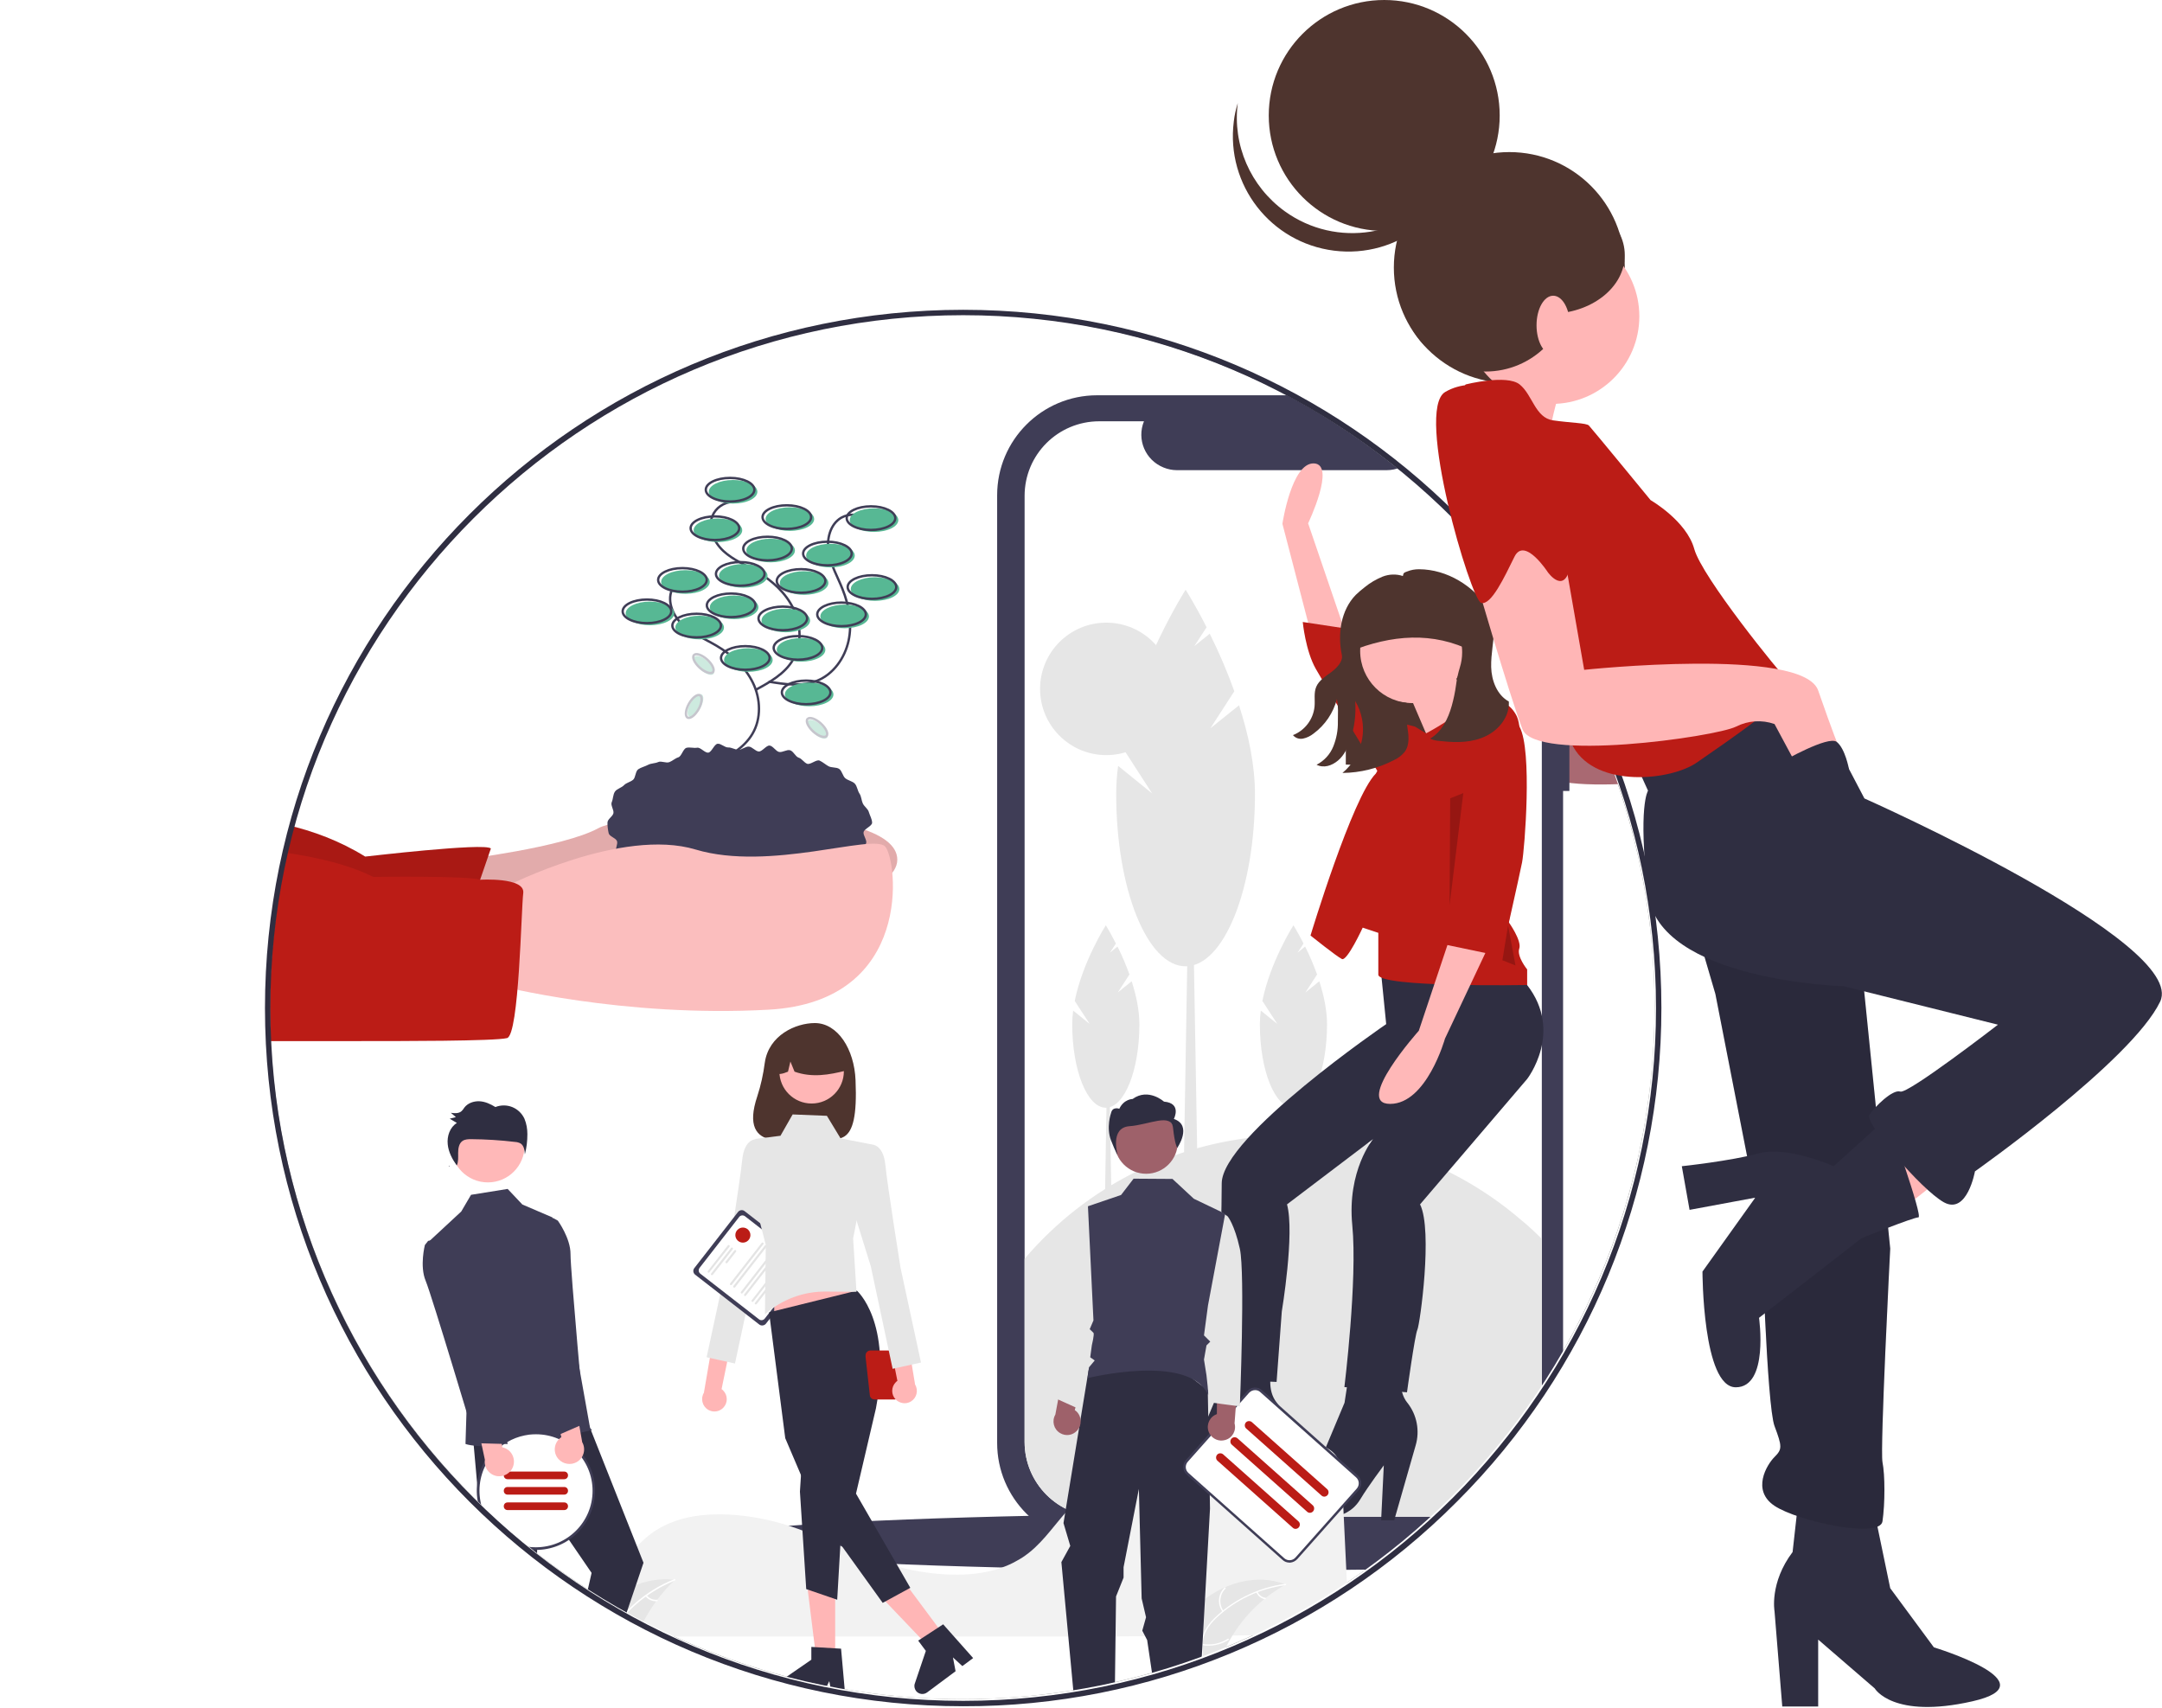 <?xml version="1.0" encoding="UTF-8"?><svg xmlns="http://www.w3.org/2000/svg" viewBox="0 0 921.2 727.9"><rect x="0" y="0" width="921.2" height="727.9" fill="#808080" stroke="none"/><defs><style>.cls-1,.cls-2{fill:#ffb6b6;}.cls-2,.cls-3,.cls-4{isolation:isolate;}.cls-2,.cls-4{opacity:.1;}.cls-5{fill:#2f2e41;}.cls-6{fill:#fff;}.cls-7,.cls-8{fill:#4e342e;}.cls-9{fill:#3f3d56;}.cls-10{fill:#fbbebe;}.cls-11{fill:#bb1c16;}.cls-12{fill:#57b894;}.cls-13{fill:#e6e6e6;}.cls-8{stroke:#4e342e;}.cls-8,.cls-14{stroke-miterlimit:10;}.cls-3{opacity:.2;}.cls-15{fill:#e4e4e4;}.cls-16{fill:#ffb8b8;}.cls-17{opacity:.3;}.cls-17,.cls-18,.cls-14,.cls-19{fill:none;}.cls-20{fill:#a0616a;}.cls-21{fill:#9e616a;}.cls-18{stroke-miterlimit:10;stroke-width:1px;}.cls-18,.cls-14,.cls-19{stroke:#3f3d56;}.cls-19{stroke-miterlimit:10;stroke-width:1px;}.cls-22{fill:#f2f2f2;}</style></defs><g id="Ebene_4"><circle class="cls-6" cx="410" cy="429" r="295"/><path class="cls-20" d="m671.6,251.5l8.8,50.4s93.2-9.9,99.7,8.8,8.8,24.1,8.8,24.1l-18.6,6.6-8.8-16.4c-5.4-1.9-11.3-1.5-16.4,1.1-8.8,4.4-85.5,15.3-91,1.1s-20.8-66.9-20.8-66.9l23-18.6,15.3,9.8Z"/><path class="cls-2" d="m671.6,251.5l8.8,50.4s93.2-9.9,99.7,8.8,8.8,24.1,8.8,24.1l-18.6,6.6-8.8-16.4c-5.4-1.9-11.3-1.5-16.4,1.1-8.8,4.4-85.5,15.3-91,1.1s-20.8-66.9-20.8-66.9l23-18.6,15.3,9.8Z"/></g><g id="Ebene_3"><ellipse class="cls-9" cx="530.5" cy="657.01" rx="236.5" ry="12.09"/><path class="cls-9" d="m668.7,284.59h-2.69v-73.57c0-23.52-19.08-42.6-42.6-42.6h-155.94c-23.52,0-42.6,19.08-42.6,42.6h0v403.8c0,23.52,19.08,42.6,42.6,42.6h155.94c23.52,0,42.6-19.08,42.6-42.6h0v-277.82h2.69v-52.41Z"/><path class="cls-6" d="m656.95,211.28v403.19c0,17.6-14.24,31.78-31.78,31.78h-156.75c-17.6,0-31.78-14.24-31.85-31.78V211.28c0-17.6,14.24-31.78,31.85-31.78h19.01c-3.16,7.73.54,16.53,8.33,19.69,1.81.74,3.76,1.14,5.71,1.14h89.36c8.33,0,15.12-6.79,15.12-15.12,0-1.95-.4-3.9-1.14-5.71h20.36c17.54,0,31.78,14.24,31.78,31.78Z"/><path class="cls-13" d="m656.95,527.87v86.6c0,17.6-14.24,31.78-31.78,31.78h-156.75c-17.6,0-31.78-14.24-31.85-31.78v-78.14c53.68-62.95,148.22-70.55,211.17-16.86,3.22,2.62,6.25,5.44,9.2,8.4Z"/><polygon class="cls-13" points="510.48 511.88 504.16 511.88 506.25 388.19 508.33 388.19 510.48 511.88"/><path class="cls-13" d="m515.72,310.32l10.21-15.79c-3.02-8.4-6.52-16.6-10.48-24.52l-6.58,5.31,5.24-8.06c-4.97-9.81-8.94-15.99-8.94-15.99,0,0-20.49,32.32-27.35,66.52l13.1,20.29-14.51-11.76c-.54,3.96-.81,8-.81,12.03,0,40.51,13.24,73.37,29.56,73.37s29.56-32.85,29.56-73.37c0-12.56-2.82-25.67-6.79-37.83l-12.23,9.81Z"/><polygon class="cls-13" points="473.73 520.62 470.64 520.62 471.64 460.62 472.72 460.62 473.73 520.62"/><path class="cls-13" d="m476.28,422.86l4.97-7.66c-1.48-4.03-3.16-8.06-5.11-11.89l-3.22,2.62,2.55-3.9c-2.42-4.77-4.3-7.79-4.3-7.79,0,0-9.94,15.65-13.24,32.25l6.38,9.81-7.05-5.71c-.27,1.95-.4,3.9-.4,5.85,0,19.62,6.38,35.54,14.31,35.54s14.31-15.92,14.31-35.54c0-6.11-1.41-12.43-3.29-18.34l-5.91,4.77Z"/><polygon class="cls-13" points="553.68 520.62 550.59 520.62 551.6 460.62 552.67 460.62 553.68 520.62"/><path class="cls-13" d="m556.23,422.86l4.97-7.66c-1.48-4.03-3.16-8.06-5.11-11.89l-3.22,2.62,2.55-3.9c-2.42-4.77-4.3-7.79-4.3-7.79,0,0-9.94,15.65-13.24,32.25l6.38,9.81-7.05-5.71c-.27,1.95-.4,3.9-.4,5.85,0,19.62,6.38,35.54,14.31,35.54s14.31-15.92,14.31-35.54c0-6.11-1.41-12.43-3.29-18.34l-5.91,4.77Z"/><circle class="cls-13" cx="471.38" cy="293.52" r="28.22"/><polygon class="cls-7" points="573.43 325.77 624.9 327.05 631.89 265.64 573.43 265.64 573.43 325.77"/><path class="cls-16" d="m560.6,277.67l-14.18-54.49s3.9-26.14,13.44-25.73-2.49,25.53-2.49,25.53l16.06,47.03-12.83,7.66Z"/><path class="cls-5" d="m588.42,414.12l2.22,22.24s-70.08,47.84-70.08,67.86-2.22,83.45-2.22,83.45l25.6,1.14,2.22-30.03s5.58-33.39,2.22-45.62l36.68-27.82s-11.15,13.37-8.87,36.68-3.36,69-3.36,69l26.67,2.22s3.36-24.46,4.43-26.67,6.65-42.26,1.14-53.41l45.62-53.41s15.59-20.02,0-40.04l-8.87-4.43-53.41-1.14Z"/><path class="cls-5" d="m519.48,583.23l-2.22,14.45-14.45,34.47s-24.46,12.23-6.65,14.45,24.46-2.22,27.82-7.79,10.01-14.45,10.01-14.45l-1.14,23.38h5.58l9.14-31.91c1.81-6.18.54-12.9-3.43-18.01-.07-.07-.07-.13-.13-.13-4.43-5.58-2.22-13.37-2.22-13.37l-22.31-1.07Z"/><path class="cls-5" d="m575.11,583.23l-2.22,14.45-14.45,34.47s-24.46,12.23-6.65,14.45,24.46-2.22,27.82-7.79,10.01-14.45,10.01-14.45l-1.14,23.38h5.58l9.14-31.91c1.81-6.18.54-12.9-3.43-18.01-.07-.07-.07-.13-.13-.13-4.43-5.58-2.22-13.37-2.22-13.37l-22.31-1.07Z"/><circle class="cls-16" cx="601.79" cy="277.33" r="22.24"/><path class="cls-16" d="m600.64,296.21l10.01,23.38,20.02-15.59s-12.23-16.66-12.23-18.88l-17.8,11.09Z"/><path class="cls-11" d="m602.86,309.58l4.77,2.89s15.32-8.13,19.22-13.84c0,0,13.91-4.64,19.42,6.52s-3.36,87.88-3.36,87.88c0,0,5.58,7.79,4.43,11.15s3.36,8.87,3.36,8.87v6.65s-63.42,1.14-63.42-4.43v-17.8l-6.65-2.22s-6.65,14.45-8.87,13.37-13.37-10.01-13.37-10.01c0,0,17.8-58.99,27.82-69l12.23-21.16,4.43,1.14Z"/><path class="cls-11" d="m600.64,310.65s-2.22-4.43-5.58-5.58-19.95-24.46-19.95-24.46l2.22-12.23-22.24-3.36s1.14,12.23,5.58,20.02,28.89,47.84,28.89,47.84l12.23-22.24h-1.14Z"/><path class="cls-16" d="m617.91,399.14l-13.37,40.04s-27.82,31.17-12.23,31.17,23.38-27.82,23.38-27.82l18.88-40.04-16.66-3.36Z"/><path class="cls-7" d="m575.11,277.6c17.8-7.12,35.41-8.67,52.47,0v-14.38c0-5.17-4.17-9.41-9.41-9.41h-35.74c-4.1,0-7.39,3.29-7.39,7.39h0v16.39h.07Z"/><path class="cls-11" d="m631.82,308.44s10.15-8.6,15.65,1.28,2.15,52.14,1.07,57.71-8.87,40.04-8.87,40.04l-26.67-5.58s-2.22-15.59,4.43-14.45l14.38-79.01Z"/><path class="cls-7" d="m642.9,298.9c-5.04-2.75-7.39-8.94-7.53-14.65s1.21-11.42,1.34-17.13c.07-1.14-.07-2.35-.27-3.49-.4-1.41-1.08-2.75-1.95-3.96-6.52-10.01-17.87-17.07-29.83-17.13-1.75,0-3.43.27-5.04.94-1.21.47-1.61.4-1.88,1.95-2.82-.94-5.91-.81-8.67.27-2.75,1.14-5.31,2.62-7.59,4.5-1.34,1.01-2.62,2.15-3.83,3.29-6.32,6.52-7.79,16.66-5.91,25.53.6,2.89-2.28,5.71-4.64,7.46s-5.11,3.43-6.25,6.11c-1.14,2.62-.47,5.64-.74,8.47-.54,5.44-4.1,10.15-9.2,12.16,1.08,1.28,2.69,1.81,4.3,1.48s3.16-1.08,4.5-2.15c4.9-3.63,8.4-8.8,9.94-14.71.67,3.16.4,6.38.4,9.67.07,3.63-.6,7.19-1.95,10.55s-3.9,6.11-7.12,7.79c3.09,1.55,6.52.4,9.14-1.81s4.17-5.51,5.24-8.73c1.75-5.31,2.49-10.95,2.08-16.6,2.89,4.84,3.96,10.55,2.96,16.12-1.01,5.64-3.96,10.82-8.4,14.51,7.66-.07,15.18-1.95,22.04-5.51,1.75-.81,3.29-2.02,4.5-3.49,2.22-3.02,1.68-7.19,1.08-10.82-.47-2.89,3.16-7.12,1.08-9.2-.6-.6-1.48-.94-2.28-1.01-6.38-.6-12.23-3.83-15.65-9.2-2.35-3.76-3.96-8.13-3.96-12.16,0-12.23,9.94-22.1,22.1-22.1s22.1,9.94,22.1,22.1c0,2.22-.34,4.43-1.01,6.52-.74,2.42-1.28,4.97-1.61,7.52-.4,2.96-1.01,5.85-1.81,8.73-1.55,5.51-4.23,11.09-9.2,13.98,1.68.94,3.56.94,5.44,1.14,6.18.67,12.7.54,18.34-2.22,5.64-2.69,10.15-8.47,9.74-14.71Z"/><polygon class="cls-3" points="623.49 337.93 617.64 385.7 617.91 340.15 623.49 337.93"/><polygon class="cls-3" points="642.57 394.37 640.15 409.15 645.73 411.37 642.57 394.37"/></g><g id="Ebene_2"><path class="cls-22" d="m144.96,674.08c-2.19,0-4.44.11-6.63.27h-.32c-14.32,1.34-24.85,8.71-24.43,17.21l.11,1.55c.05.96.11,2.03.16,3.15,0,.59.8,1.02,1.76,1.02h353.6c24.91-.16,49.76-.32,73.81-.59,4.49,0,9.03-.21,13.52-.69,6.68-.8,11.33-2.35,14.16-4.81h0c3.58-3.05,3.69-6.84,3.47-11.12-.43-8.66-.86-17.8-1.28-26.88-.37-8.02-.75-15.98-1.12-23.62-.21-4.54-.75-8.55-4.81-11.6-4.38-3.31-12.35-4.97-23.73-4.97h-.43c-35.65.11-70.98,12.4-87.87,30.52-1.92,2.08-3.74,4.33-5.51,6.47-2.62,3.21-5.29,6.47-8.5,9.46-1.71,1.6-3.63,3.1-5.61,4.38-.16.11-.32.21-.48.27-.37.27-.8.48-1.18.69-2.24,1.34-4.65,2.41-7.16,3.26l-.27.11c-.21.05-.37.16-.59.21-1.44.48-2.94.86-4.44,1.18-6.47,1.44-13.79,1.76-21.81,1.02-7.38-.69-14.64-2.19-21.7-4.44-7.43-2.35-14.38-5.29-21.11-8.12-2.94-1.23-5.99-2.51-9.03-3.74-.59-.21-1.12-.43-1.71-.69-3.74-1.44-7.11-2.67-10.32-3.69-7.96-2.51-16.25-4.06-24.59-4.54-8.87-.48-16.68.43-23.2,2.73-1.82.64-3.58,1.39-5.24,2.24-7.75,4.01-12.51,9.94-17.16,15.71-5.72,7.16-11.7,14.54-23.41,18.33-13.52,4.44-33.3,2.57-47.25-.59-4.38-1.02-8.77-2.14-13.04-3.26-1.71-.43-3.42-.91-5.13-1.34-3.37-.86-6.15-1.55-8.71-2.08l-.8-.16c-.43-.11-.91-.21-1.34-.27-3.05-.64-5.88-1.12-8.66-1.55l-.64-.11c-1.34-.16-2.57-.32-3.74-.43l-.48-.05c-2.3-.32-4.76-.43-7.22-.43Z"/><path class="cls-13" d="m510.65,683.6c9.94-8.98,24.75-13.47,37.15-8.44-12.72,7.05-22.55,18.44-27.74,32.01-1.98,5.24-3.63,11.33-8.5,14.11-3.05,1.76-6.79,1.82-10.15,1.02-3.37-.86-6.52-2.57-9.57-4.22h-.86c3.9-12.83,9.73-25.49,19.67-34.47Z"/><path class="cls-6" d="m547.74,675.42c-11.01,1.44-21.27,6.25-29.34,13.84-1.76,1.6-3.26,3.47-4.44,5.56-1.07,2.03-1.6,4.38-1.5,6.68.05,2.19.37,4.38-.11,6.52-.53,2.19-1.98,4.12-3.96,5.18-2.41,1.39-5.24,1.82-7.96,2.19-3.05.37-6.2.69-8.82,2.41-.32.21-.64-.32-.32-.48,4.6-2.99,10.37-1.87,15.29-3.85,2.3-.91,4.33-2.57,5.08-5.02.64-2.14.32-4.44.27-6.63-.16-2.24.27-4.54,1.23-6.57,1.07-2.14,2.51-4.06,4.22-5.72,3.79-3.74,8.23-6.89,12.99-9.3,5.45-2.78,11.33-4.6,17.42-5.4.32-.05.32.53-.05.59h0Z"/><path class="cls-6" d="m520.85,686.7c-2.24-3.15-1.87-7.48.86-10.21.27-.27.69.16.43.43-2.57,2.51-2.89,6.57-.8,9.51.27.27-.27.53-.48.27h0Z"/><path class="cls-6" d="m512.25,700.43c3.79.69,7.7-.11,10.9-2.19.32-.21.64.32.32.48-3.37,2.14-7.43,2.94-11.33,2.24-.43-.05-.27-.64.11-.53Z"/><path class="cls-6" d="m535.82,678.2c.59,1.39,1.87,2.35,3.37,2.62.37.05.21.64-.16.59-1.66-.27-3.05-1.39-3.69-2.89-.05-.16-.05-.32.11-.43.11-.05.27,0,.37.11h0Z"/><path class="cls-13" d="m561.47,718.39c-.21-.05-.48-.05-.69-.11-3.15-.43-6.36-.59-9.57-.48h-.75c-7.7.32-15.23,2.08-22.34,5.13-2.83,1.23-5.51,2.67-8.12,4.33-3.58,2.24-7.27,5.02-11.28,5.93-.43.11-.86.16-1.28.21l-16.41-14.27c0-.05-.05-.11-.05-.16l-.69-.53c.11-.11.27-.21.37-.27.05-.05.16-.11.21-.16.05-.05.11-.05.16-.11,0,0,.05,0,.05-.05.05-.05.11-.05.11-.11.75-.53,1.5-1.07,2.24-1.6h0c5.77-4.01,11.97-7.38,18.49-9.94.21-.05.37-.16.59-.21,2.94-1.07,5.99-1.92,9.03-2.57,1.71-.32,3.37-.59,5.13-.69,4.44-.37,8.87-.05,13.2.96,8.6,1.98,16.52,6.73,21.22,14.11.16.21.27.37.37.59Z"/><path class="cls-6" d="m561.26,718.55c-9.62-5.51-20.74-7.8-31.8-6.63-2.35.21-4.7.8-6.89,1.76-2.08.96-3.9,2.51-5.24,4.44-1.28,1.76-2.35,3.74-4.01,5.13-1.76,1.44-4.06,2.08-6.31,1.76-2.78-.37-5.29-1.66-7.64-3.05-2.67-1.55-5.4-3.15-8.5-3.37-.37-.05-.32-.59.05-.59,5.45.37,9.41,4.76,14.54,6.15,2.41.64,4.97.59,7.05-.96,1.82-1.34,2.94-3.37,4.17-5.13,1.28-1.87,2.94-3.42,4.97-4.54,2.14-1.07,4.44-1.71,6.79-1.98,5.29-.69,10.69-.59,15.98.37,6.04,1.07,11.81,3.15,17.16,6.2.37.16,0,.64-.32.43h0Z"/><path class="cls-6" d="m533.04,711.39c.11-3.9,2.99-7.11,6.84-7.64.37-.05.48.53.11.59-3.58.48-6.25,3.47-6.36,7.11-.05.37-.64.32-.59-.05h0Z"/><path class="cls-6" d="m517.86,717.16c2.62,2.83,6.2,4.54,9.99,4.81.37.05.32.64-.05.59-3.96-.32-7.7-2.08-10.42-5.02-.21-.27.27-.64.48-.37Z"/><path class="cls-6" d="m550.09,713.64c-.32,1.44.05,2.99,1.12,4.12.27.27-.21.64-.48.37-1.12-1.23-1.6-2.94-1.23-4.54,0-.16.16-.27.32-.27.16,0,.27.16.27.32h0Z"/><path class="cls-13" d="m250.15,692.52c8.12-12.35,22.71-21.27,37.41-19.35-11.65,11.12-19.03,25.98-20.74,41.96-.64,6.2-.75,13.09-5.13,17.48-2.73,2.73-6.73,3.85-10.64,3.9-3.85.05-7.64-.91-11.38-1.87l-.96.21c.64-14.8,3.31-29.98,11.44-42.33Z"/><path class="cls-6" d="m287.56,673.44c-11.38,4.6-21,12.61-27.53,22.98-1.44,2.19-2.51,4.65-3.21,7.16-.59,2.51-.53,5.13.27,7.59.64,2.3,1.6,4.6,1.71,7,.05,2.51-.96,4.92-2.78,6.63-2.19,2.19-5.08,3.42-7.91,4.54-3.15,1.23-6.47,2.51-8.77,5.02-.27.32-.75-.16-.48-.48,4.06-4.44,10.58-4.92,15.29-8.39,2.19-1.6,3.9-3.96,4.01-6.73.05-2.46-.91-4.81-1.6-7.16-.75-2.41-.96-4.92-.53-7.38.53-2.57,1.55-5.02,2.94-7.27,3.05-5.08,6.84-9.67,11.33-13.58,5.08-4.49,10.85-8.07,17.16-10.58.32-.16.48.48.11.64h0Z"/><path class="cls-6" d="m261.96,692.95c-3.26-2.73-4.12-7.48-1.92-11.17.21-.37.8-.05.59.32-2.03,3.42-1.28,7.86,1.82,10.37.27.32-.16.75-.48.48h0Z"/><path class="cls-6" d="m256.56,710.05c4.22-.32,8.18-2.24,11.06-5.34.27-.32.75.16.48.48-2.99,3.26-7.11,5.24-11.49,5.56-.48,0-.48-.64-.05-.69h0Z"/><path class="cls-6" d="m275.59,679.75c1.02,1.28,2.67,2.03,4.33,1.87.43-.05.43.64,0,.64-1.82.16-3.63-.64-4.76-2.03-.11-.11-.11-.32,0-.48.11-.11.32-.11.43,0h0Z"/><path class="cls-13" d="m314.23,715.56c-.27.05-.53.05-.8.11-3.53.43-6.95,1.12-10.37,2.14-.27.05-.53.16-.8.21-8.12,2.46-15.77,6.47-22.45,11.7-2.67,2.08-5.13,4.38-7.48,6.84-3.21,3.42-6.36,7.38-10.42,9.46-.43.21-.86.43-1.28.59l-21.65-10.69c-.05-.05-.05-.11-.11-.16l-.91-.37c.11-.16.21-.27.32-.43.05-.05.11-.16.21-.21.05-.05.11-.11.11-.16l.05-.05c.05-.05.05-.11.11-.16.64-.8,1.34-1.55,1.98-2.3h0c5.08-5.83,10.74-11.33,17-15.77.21-.16.37-.27.59-.43,2.83-1.98,5.83-3.74,8.98-5.24,1.71-.8,3.47-1.55,5.24-2.19,4.65-1.66,9.46-2.57,14.38-2.67,9.78-.27,19.56,2.62,26.62,9.19.32.27.48.43.69.59Z"/><path class="cls-6" d="m314.01,715.83c-11.81-3.21-24.37-2.57-35.81,1.76-2.46.91-4.81,2.19-6.89,3.79-1.98,1.66-3.47,3.79-4.38,6.2-.86,2.24-1.5,4.65-2.89,6.63-1.44,2.03-3.74,3.37-6.25,3.63-3.05.43-6.09-.32-9.03-1.12-3.26-.91-6.63-1.87-10.05-1.28-.43.05-.53-.59-.11-.64,5.93-1.12,11.38,2.46,17.26,2.51,2.73,0,5.51-.75,7.27-2.99,1.55-1.92,2.19-4.38,3.05-6.68.8-2.35,2.19-4.49,4.06-6.2,1.98-1.71,4.28-3.1,6.73-4.01,5.51-2.24,11.28-3.58,17.21-4.01,6.73-.53,13.52.11,20.04,1.87.43.05.21.64-.21.53h0Z"/><path class="cls-6" d="m281.84,715.99c-.96-4.17,1.23-8.44,5.18-10.05.37-.16.64.43.27.59-3.69,1.5-5.72,5.51-4.81,9.35.11.43-.59.53-.64.11h0Z"/><path class="cls-6" d="m267.25,726.41c3.58,2.3,7.86,3.1,12.08,2.35.43-.05.53.59.11.64-4.33.8-8.82-.11-12.56-2.51-.37-.21,0-.69.37-.48Z"/><path class="cls-6" d="m300.65,713.64c.05,1.66.91,3.21,2.3,4.06.37.21-.05.75-.37.53-1.55-.96-2.51-2.67-2.57-4.49,0-.16.11-.32.27-.37.21,0,.37.11.37.27Z"/><path class="cls-1" d="m308.14,599.85c2.03-2.03,2.03-5.34,0-7.38-.21-.21-.43-.43-.69-.59l8.5-41.21-9.19,2.89-6.84,39.87c-1.5,2.46-.69,5.72,1.76,7.22,2.14,1.28,4.76.91,6.47-.8h0Z"/><path class="cls-13" d="m327.86,489.69l-5.67-4.28s-5.02-.37-5.93,8.71-6.47,43.83-6.47,43.83l-8.71,40.35,12.08,2.67,9.35-43.51,9.35-30.04-4.01-17.74Z"/><path class="cls-9" d="m323.53,564.36l-27.31-21.22c-.91-.69-1.07-1.98-.37-2.83l18.6-23.89c.69-.91,1.98-1.07,2.83-.37l27.31,21.22c.91.69,1.07,1.98.37,2.83l-18.6,23.89c-.69.86-1.98,1.02-2.83.37Z"/><path class="cls-6" d="m323.37,562.11l-24.96-19.4c-.8-.59-.91-1.76-.32-2.51l16.84-21.65c.59-.8,1.76-.91,2.51-.32l24.96,19.4c.8.59.91,1.76.32,2.51l-16.84,21.65c-.59.8-1.76.96-2.51.32Z"/><path class="cls-15" d="m301.67,542.18c-.21-.16-.21-.43-.05-.64l8.5-10.9c.16-.21.43-.21.64-.05.21.16.21.43.05.64h0l-8.55,10.85c-.11.21-.43.27-.59.11Z"/><path class="cls-15" d="m303.06,543.25c-.21-.16-.21-.43-.05-.64l8.5-10.9c.16-.21.43-.21.64-.05.21.16.21.43.05.64l-8.5,10.9c-.16.16-.43.21-.64.05Z"/><path class="cls-15" d="m309.26,538.17c-.21-.16-.21-.43-.05-.64l3.69-4.76c.16-.21.43-.21.64-.05.21.16.21.43.05.64h0l-3.69,4.76c-.16.16-.43.21-.64.05Z"/><path class="cls-15" d="m311.18,547.47c-.21-.16-.21-.43-.05-.64l13.42-17.26c.16-.21.43-.21.64-.05.21.16.21.43.05.64h0l-13.42,17.26c-.16.16-.48.21-.64.05Z"/><path class="cls-15" d="m312.57,548.54c-.21-.16-.21-.43-.05-.64l13.42-17.26c.16-.21.43-.21.64-.05.21.16.21.43.05.64l-13.42,17.26c-.16.16-.43.21-.64.05Z"/><path class="cls-15" d="m315.78,551.05c-.21-.16-.21-.43-.05-.64l13.42-17.26c.16-.21.43-.21.64-.05.21.16.21.43.05.64l-13.42,17.26c-.16.16-.43.21-.64.05Z"/><path class="cls-15" d="m317.17,552.12c-.21-.16-.21-.43-.05-.64l13.42-17.26c.16-.21.43-.21.64-.05.21.16.21.43.05.64l-13.42,17.26c-.16.16-.43.21-.64.05Z"/><path class="cls-15" d="m320.37,554.63c-.21-.16-.21-.43-.05-.64l13.42-17.26c.16-.21.43-.21.64-.05.21.16.21.43.05.64h0l-13.42,17.21c-.16.21-.43.27-.64.11Z"/><path class="cls-15" d="m321.76,555.7c-.21-.16-.21-.43-.05-.64l13.42-17.26c.16-.21.43-.21.64-.05.21.16.21.43.05.64l-13.42,17.26c-.16.16-.43.21-.64.05Z"/><circle class="cls-6" cx="299.37" cy="575.53" r=".16"/><path class="cls-8" d="m326.36,452.87c-.64,4.97-1.71,9.78-3.21,14.38-8.39,25.07,15.5,16.89,24,16.89,9.3,0,18.23,6.95,16.89-23.84-.53-13.2-7.54-23.89-16.84-23.89-7.96,0-19.19,5.02-20.84,16.46Z"/><polygon class="cls-1" points="355.86 707.97 347.95 707.97 344.16 677.35 355.86 677.35 355.86 707.97"/><path class="cls-5" d="m360.09,721.71h-5.72l-1.02-5.4-2.62,5.4h-15.13c-1.87,0-3.42-1.5-3.42-3.42,0-1.12.53-2.14,1.44-2.78l12.08-8.34v-5.45l12.67.75,1.71,19.24Z"/><polygon class="cls-1" points="403.06 697.92 396.7 702.68 375.37 680.34 384.78 673.34 403.06 697.92"/><path class="cls-5" d="m414.65,706.47l-4.6,3.42-4.01-3.69,1.12,5.88-12.13,9.03c-1.5,1.12-3.63.8-4.76-.69-.64-.91-.86-2.08-.48-3.1l4.7-13.9-3.26-4.38,10.64-6.95,12.77,14.38Z"/><polygon class="cls-1" points="329.89 566.98 367.57 561.1 360.09 538.54 329.89 538.54 329.89 566.98"/><path class="cls-5" d="m365.11,549.93s15.07,13.04,8.12,50.13l-8.5,36.34,23.14,40.14-11.76,6.41-28.49-39.6-13.04-30.57-6.89-53.61,37.41-9.25Z"/><polygon class="cls-5" points="341.75 621.49 340.84 635.55 343.52 677.08 356.72 681.62 359.18 639.02 341.75 621.49"/><path class="cls-13" d="m337.74,474.84l14.59.59,5.83,9.62,13.25,2.57-7.91,40.03,1.44,22.77-13.2-.11c-9.51-.05-18.71,3.42-25.81,9.73h0l.37-29.56-5.67-22.07,1.28-23.14,10.64-1.34,5.18-9.09Z"/><circle class="cls-1" cx="345.82" cy="456.45" r="13.74"/><path class="cls-7" d="m336.46,442.45c7.43-4.54,17.05-2.19,21.59,5.24,1.55,2.57,2.35,5.51,2.3,8.5-7,1.76-14.32,3.1-21.81.43l-1.76-4.33-1.02,4.33c-2.24.91-4.54,1.71-6.84,0-.16-5.72,2.73-11.12,7.54-14.16Z"/><path class="cls-11" d="m368.8,578.09l1.87,16.78c.27.86,1.07,1.44,1.98,1.44h8.5c.91,0,1.71-.59,1.98-1.44l1.55-12.88c1.55.75,3.42.11,4.17-1.44.75-1.55.11-3.42-1.44-4.17-.59-.32-1.28-.37-1.92-.27-.37-.48-.96-.69-1.55-.69h-13.09c-1.12,0-2.03.91-2.03,2.03-.05.21-.05.43,0,.64Zm16.09,3.05l.96-3.05c.11-.37.11-.75.05-1.07h.11c1.23,0,2.24,1.02,2.24,2.24s-1.02,2.24-2.24,2.24h0c-.37-.11-.75-.21-1.12-.37Z"/><path class="cls-1" d="m381.68,596.32c-2.03-2.03-2.03-5.34,0-7.38.21-.21.43-.43.69-.59l-8.28-41.26,9.19,2.94,6.63,39.92c1.5,2.46.69,5.72-1.82,7.22-2.08,1.23-4.7.86-6.41-.86Z"/><path class="cls-13" d="m365.64,491.94l5.67-4.28s5.02-.37,5.93,8.71c.91,9.09,6.47,43.83,6.47,43.83l8.71,40.35-12.08,2.67-9.3-43.67-9.35-30.04,3.96-17.58Z"/><circle class="cls-11" cx="316.53" cy="526.25" r="3.21"/><polygon class="cls-1" points="213.8 745.33 220.54 745.33 223.74 719.46 213.8 719.46 213.8 745.33"/><polygon class="cls-1" points="239.83 741.11 246.4 742.6 255.22 718.02 245.55 715.83 239.83 741.11"/><path class="cls-5" d="m201.51,612.14l6.09,67.98s-2.3,40.83,5.08,55.21h10.64l5.29-58.95.64-39.55,22.82,33.35-14.54,64.14,13.09,1.18,23.57-69.64-25.92-65.37-46.77,11.65Z"/><circle class="cls-16" cx="207.87" cy="488.14" r="15.66"/><path class="cls-9" d="m235.39,518.72l-12.83-5.51-6.25-6.63-15.61,2.51-4.17,7.11-13.42,12.45,15.71,71.08-.48,15.5s10.05,4.54,53.71-5.88c.53-.11-.59-.69-.59-.69l-16.09-89.95Z"/><path class="cls-5" d="m191.62,497.07c-.11-.16-.21-.32-.32-.43-.05.11-.05.16-.11.27l.43.16Z"/><path class="cls-5" d="m223.48,476.71c-1.07-2.3-2.89-4.06-5.24-5.02-2.3-.91-4.86-.91-7.16,0-2.08-1.28-4.38-2.35-6.79-2.46s-4.97.75-6.47,2.73c-.32.53-.69,1.02-1.12,1.44-1.18,1.12-3.05.96-4.6.75.69.59,1.44,1.23,2.14,1.82-.86.21-1.71.43-2.62.69,1.02.59,2.03,1.23,3.05,1.82-2.94,1.76-4.28,5.61-3.9,9.09.32,3.31,1.92,6.31,3.85,9.03.75-1.6.59-3.53.59-5.34,0-1.92.32-4.06,1.87-5.13,1.02-.69,2.35-.75,3.58-.75,6.31.05,12.56.43,18.81,1.18.86.05,1.66.27,2.41.69,1.39.96,1.66,2.89,1.76,4.6.75-2.83,1.07-5.72,1.07-8.6,0-2.24-.37-4.44-1.23-6.52Z"/><circle class="cls-6" cx="228.34" cy="635.18" r="24.64"/><path class="cls-9" d="m228.34,610c-1.28,0-2.51.11-3.79.27-.64.11-1.28.21-1.87.37-13.58,3.1-22.02,16.62-18.87,30.2,1.23,5.29,4.12,9.99,8.23,13.52.43.37.86.69,1.28,1.02,11.17,8.34,26.94,6.04,35.22-5.13,8.28-11.17,6.04-26.94-5.13-35.22-4.38-3.31-9.62-5.02-15.07-5.02h0Zm0,49.28c-5.13,0-10.1-1.66-14.22-4.65-.43-.32-.86-.64-1.28-1.02-10.15-8.55-11.44-23.78-2.89-33.94,3.53-4.17,8.28-7,13.63-8.07.59-.11,1.23-.21,1.87-.32.96-.11,1.98-.16,2.94-.16,13.31,0,24.1,10.8,24.1,24.1s-10.85,24.05-24.16,24.05h0Z"/><path class="cls-11" d="m240.42,630.26h-24.16c-.91,0-1.6-.69-1.6-1.6v-.05c0-.91.69-1.6,1.6-1.6h24.16c.91,0,1.6.69,1.6,1.6v.05c0,.86-.69,1.6-1.6,1.6Z"/><path class="cls-11" d="m240.42,636.83h-24.16c-.91,0-1.6-.69-1.6-1.6v-.05c0-.91.69-1.6,1.6-1.6h24.16c.91,0,1.6.69,1.6,1.6v.05c0,.86-.69,1.6-1.6,1.6Z"/><path class="cls-11" d="m240.42,643.41h-24.16c-.91,0-1.6-.69-1.6-1.6v-.05c0-.91.69-1.6,1.6-1.6h24.16c.91,0,1.6.69,1.6,1.6v.05c0,.86-.69,1.6-1.6,1.6Z"/><polygon class="cls-21" points="504.02 744.47 496.96 744.47 493.65 717.32 504.02 717.32 504.02 744.47"/><polygon class="cls-21" points="470.72 744.47 463.67 744.47 460.35 717.32 470.72 717.32 470.72 744.47"/><path class="cls-5" d="m463.83,583.81l-10.69,65.15,2.89,9.73-3.79,6.89,5.61,60.39-2.3,5.02,6.36,3.9h12.93l.69-54.68,3.21-8.02v-4.44l6.52-33.35,1.18,46.66,1.87,8.02-1.6,5.72,2.08,4.01,5.51,37.2h14.54l-1.12-8.66h0c2.62-1.34,4.01-4.22,3.37-7.05l-.86-3.79,1.87-11.22,3.47-62.53-.96-50.45-17-12.99-33.78,4.49Z"/><circle id="ab6171fa-7d69-4734-b81c-8dff60f9761b" class="cls-21" cx="488.36" cy="486.65" r="13.47"/><path class="cls-21" d="m458.86,609.63c2.19-2.3,2.14-5.93-.11-8.18-.27-.21-.53-.43-.8-.64l5.24-19.83-10.1,3.42-3.42,18.33c-1.6,2.78-.69,6.31,2.08,7.91,2.35,1.39,5.29.96,7.11-1.02h0Z"/><path id="bc44dde2-a388-4b93-9ca4-c442728432a9-950" class="cls-13" d="m464.41,514.44l-2.19-.43-1.87,1.02s-5.18,6.89-5.18,13.2-6.31,67.18-6.31,67.18l11.49,5.18,9.19-47.67-5.13-38.48Z"/><path id="bf427902-b9bf-4946-b5d7-5c1c7e04535e-951" class="cls-5" d="m500.17,476.76s3.53-6.73-4.22-7.38c0,0-6.63-5.99-13.36-1.12,0,0-3.69,0-5.67,4.17,0,0-2.89-1.12-3.53,1.82,0,0-2.14,6.15,0,11.65,2.14,5.51,2.83,6.15,2.83,6.15,0,0-3.47-11.54,4.97-12.19,8.44-.59,17.96-5.88,18.65.86.69,6.73,1.76,8.39,1.76,8.39,0,0,6.68-9.57-1.44-12.35Z"/><path class="cls-6" d="m549.45,665.53c-1.02,0-1.98-.37-2.78-1.07l-40.83-36.34c-1.71-1.55-1.87-4.17-.32-5.88l26.14-29.4c1.55-1.71,4.17-1.87,5.88-.32l40.83,36.34c1.71,1.55,1.87,4.17.32,5.88l-26.14,29.4c-.75.8-1.76,1.34-2.89,1.39h-.21Z"/><path class="cls-9" d="m549.45,665.8c-1.07,0-2.14-.37-2.94-1.12l-40.83-36.34c-1.82-1.6-1.98-4.44-.37-6.25l26.14-29.4c1.6-1.82,4.44-1.98,6.25-.37l40.83,36.34c1.82,1.6,1.98,4.44.37,6.25l-26.14,29.4c-.8.86-1.87,1.39-3.05,1.5-.11,0-.21,0-.27,0Zm-14.7-73.49c-.96,0-1.87.43-2.51,1.12l-26.14,29.4c-1.23,1.39-1.12,3.53.27,4.76l40.83,36.34c1.39,1.23,3.53,1.12,4.76-.27h0l26.14-29.4c1.23-1.39,1.12-3.53-.27-4.76l-40.83-36.34c-.59-.59-1.39-.86-2.24-.86h0Z"/><path class="cls-11" d="m564.25,637.69c-.43,0-.86-.16-1.18-.48l-32.07-28.54c-.75-.64-.8-1.82-.16-2.57s1.82-.8,2.57-.16h0l32.07,28.54c.75.64.8,1.82.16,2.57-.37.43-.91.64-1.39.64Z"/><path class="cls-11" d="m558.11,644.58c-.43,0-.86-.16-1.18-.48l-32.07-28.54c-.75-.64-.8-1.82-.16-2.57s1.82-.8,2.57-.16h0l32.07,28.54c.75.64.8,1.82.16,2.57-.37.43-.86.64-1.39.64h0Z"/><path class="cls-11" d="m552.01,651.42c-.43,0-.86-.16-1.18-.48l-32.07-28.54c-.75-.64-.8-1.82-.16-2.57s1.82-.8,2.57-.16l32.07,28.54c.75.64.8,1.82.16,2.57-.37.43-.86.64-1.39.64h0Z"/><path class="cls-21" d="m515.35,610.8c-1.55-2.78-.53-6.31,2.24-7.86.32-.16.59-.32.91-.43l.05-20.52,8.87,5.88-1.39,18.6c.86,3.1-.96,6.31-4.06,7.11-2.57.75-5.29-.43-6.63-2.78Z"/><path id="f348f81f-b961-4ae4-bc6b-758f6acfb12a-952" class="cls-13" d="m516.2,520.05l3.96-3.85,2.94,2.08s2.89,3.42,5.18,13.79c2.3,10.37,0,67.18,0,67.18l-12.61-1.71,1.71-29.88-5.18-25.28,4.01-22.34Z"/><path class="cls-9" d="m522.03,517.17l-13.36-6.41-9.09-8.44-16.57-.11-5.34,6.95-14.11,4.81,2.35,48.64-1.6,3.74s1.12,1.02,1.6,1.55-.69,5.29-.69,5.29l-.69,5.13,1.92,1.34-2.46,2.94-.59,4.6s43.13-10.74,51.31,7.05c.43.96-.64-8.23-.64-8.23l-1.07-6.73,1.07-6.04,1.6-1.6-2.67-2.67,1.71-12.77,7.32-39.02Z"/><path class="cls-16" d="m218.56,625.02c1.23-3.21-.32-6.79-3.47-8.02-.32-.16-.69-.21-1.07-.32l-2.99-21.81-8.6,7.54,4.17,19.56c-.48,3.42,1.92,6.52,5.34,7,2.83.32,5.61-1.28,6.63-3.96Z"/><path id="e1bf2fad-858c-4bea-9733-320cc40b59f5-953" class="cls-9" d="m184.78,528.28l-2.35.43-1.39,1.76s-2.3,8.98.32,15.23c2.62,6.25,21.43,69.21,21.43,69.21l13.52.37-10.53-51.04-21-35.97Z"/><path class="cls-16" d="m238.07,621.81c-2.35-2.51-2.24-6.41.27-8.77.27-.27.53-.48.86-.69l-5.4-21.38,10.8,3.79,3.47,19.72c1.71,2.99.64,6.79-2.35,8.5-2.51,1.39-5.67.91-7.64-1.18Z"/><path id="ff35f29e-9865-4218-824f-c5cf71e1b056-954" class="cls-9" d="m233.36,519.46l2.35-.48,1.98,1.12s5.45,7.48,5.4,14.27,5.93,72.21,5.93,72.21l-12.4,5.4-9.25-51.31,5.99-41.21Z"/></g><g id="Ebene_5"><path class="cls-10" d="m196.63,366.3s43.2-5.18,58.29-13.4,127.4-12.08,127.4,13.4-129.13,36.7-129.13,36.7l-67.79-3.89,11.23-32.81Z"/><path class="cls-4" d="m196.63,366.3s43.2-5.18,58.29-13.4,127.4-12.08,127.4,13.4-129.13,36.7-129.13,36.7l-67.79-3.89,11.23-32.81Z"/><path class="cls-11" d="m209.15,361.53l-9.07,26.35-142.08,1.73v-38.87s54.43-12.52,97.6,14.24c0,.04,50.98-6.02,53.55-3.45Z"/><path class="cls-4" d="m209.15,361.49l-9.07,26.35-142.08,1.73v-38.87s54.43-12.52,97.6,14.24c0,0,50.98-6.02,53.55-3.45Z"/><path class="cls-9" d="m371.6,350.52c0,1.47-3.3,2.57-3.63,4-.33,1.39,1.65,3.56,1.03,4.88-.62,1.36-1.39,2.68-2.28,3.93-.81,1.17-3.34.99-4.37,2.09-.99.99-2.09,1.91-3.19,2.79-1.1.92-2.57,1.1-3.82,1.95-1.17.81-1.03,3.71-2.35,4.44-1.25.7-3.16.15-4.51.77-1.28.59-1.98,2.75-3.38,3.27-1.36.51-3.01.29-4.4.73-1.36.44-2.9.37-4.33.73-1.39.37-2.46,2.46-3.93,2.72-1.43.26-3.08-.44-4.55-.26-1.43.22-3.08-1.61-4.55-1.47-1.43.15-2.79.95-4.26,1.03-1.43.07-2.86.7-4.33.7s-3.01,1.39-4.44,1.32c-1.47-.07-2.79-2.17-4.26-2.31s-3.23,2.06-4.66,1.84c-1.47-.22-2.61-2.35-4.04-2.64-1.47-.29-3.34,1.25-4.73.92-1.43-.37-2.28-2.86-3.67-3.27-1.43-.44-3.16.15-4.51-.37-1.39-.51-3.08-.44-4.37-1.03-1.36-.62-2.31-2.09-3.56-2.79-1.32-.73-1.91-2.53-3.08-3.3-1.25-.84-3.12-.73-4.22-1.65-1.14-.95-3.3-1.03-4.29-2.06-1.03-1.1-1.43-2.94-2.28-4.07-.84-1.21.81-3.82.22-5.1-.62-1.36-3.23-1.91-3.52-3.3-.33-1.47-.51-2.97-.51-4.48s2.2-2.61,2.53-4-1.32-3.41-.7-4.77c.59-1.28.51-3.3,1.39-4.51.81-1.17,2.83-1.61,3.85-2.72.99-1.03,2.72-1.32,3.85-2.28,1.1-.92.95-3.63,2.2-4.48,1.17-.81,2.83-1.17,4.15-1.87,1.25-.7,3.01-.59,4.37-1.21,1.28-.59,3.34.59,4.73.04,1.36-.51,2.42-1.61,3.85-2.06,1.36-.44,2.02-3.67,3.45-4.04,1.39-.37,3.12.22,4.55-.04s3.3,2.31,4.77,2.09c1.43-.22,2.5-3.63,3.96-3.78,1.43-.15,3.05,1.65,4.51,1.58,1.43-.07,2.9.99,4.37.99s2.94-1.43,4.37-1.36c1.47.07,2.79,1.95,4.22,2.09,1.47.15,3.27-2.72,4.7-2.53,1.47.22,2.61,2.42,4,2.72,1.47.29,3.27-1.1,4.66-.73,1.43.37,2.31,2.72,3.67,3.16,1.43.44,2.28,2.09,3.63,2.61,1.39.51,3.96-1.95,5.29-1.36,1.36.62,2.53,1.69,3.78,2.39,1.32.73,3.38.37,4.55,1.14,1.25.84,1.54,3.08,2.64,4,1.14.95,3.05,1.25,4.04,2.28,1.03,1.1,1.17,3.05,1.98,4.22.84,1.21.84,2.94,1.43,4.22.62,1.36,2.28,2.35,2.61,3.78.4,1.36,1.36,2.97,1.36,4.44Z"/><path class="cls-10" d="m216.05,377.53s48.82-25.03,80.35-15.56c31.53,9.47,75.57-6.9,80.75-1.28,5.18,5.62,12.52,66.07-49.66,69.52-62.18,3.45-115.32-10.35-115.32-10.35l3.89-42.32Z"/><path class="cls-11" d="m204.56,374.85s19.27-1.21,18.39,5.69-1.73,60.45-6.9,61.77-46.21,1.28-63.06,1.28H58v-82.8s67.39-4,101.05,12.85c0,0,40.52-.59,45.51,1.21Z"/><path class="cls-14" d="m294.82,245.36c-3.74.22-7.08,2.53-8.55,5.98-2.13,5.18.62,11.23,4.73,15.01,4.11,3.78,9.43,5.91,14.28,8.77,6.5,3.82,12.3,9.1,15.56,15.86,3.27,6.75,3.6,15.2-.22,21.66-3.52,6.02-9.98,9.62-16.11,12.92"/><path class="cls-14" d="m312.1,213.83c-3.74.22-7.08,2.53-8.55,5.98-2.13,5.18.62,11.23,4.73,15.01s9.43,5.91,14.28,8.77c6.5,3.82,12.3,9.1,15.56,15.86s3.6,15.2-.22,21.66c-3.52,6.02-9.98,9.62-16.11,12.92"/><path class="cls-14" d="m368.92,221.06c-3.08-2.13-7.12-2.31-10.42-.51-4.84,2.79-6.39,9.29-5.43,14.79.95,5.51,3.85,10.46,5.91,15.67,2.79,6.97,4.18,14.72,2.57,22.06-1.61,7.34-6.46,14.2-13.43,16.99-6.5,2.61-13.76,1.5-20.66.37"/><ellipse class="cls-12" cx="318.86" cy="281.22" rx="10.35" ry="5.03"/><ellipse class="cls-14" cx="317.57" cy="280.34" rx="10.35" ry="5.03"/><ellipse class="cls-12" cx="341.32" cy="276.89" rx="10.35" ry="5.03"/><ellipse class="cls-14" cx="340" cy="276.05" rx="10.35" ry="5.03"/><ellipse class="cls-12" cx="344.77" cy="295.9" rx="10.35" ry="5.03"/><ellipse class="cls-14" cx="343.49" cy="295.02" rx="10.35" ry="5.03"/><ellipse class="cls-12" cx="342.61" cy="248.41" rx="10.35" ry="5.03"/><ellipse class="cls-14" cx="341.32" cy="247.53" rx="10.35" ry="5.03"/><ellipse class="cls-12" cx="316.69" cy="245.36" rx="10.35" ry="5.03"/><ellipse class="cls-14" cx="315.41" cy="244.52" rx="10.35" ry="5.03"/><ellipse class="cls-12" cx="328.36" cy="234.57" rx="10.35" ry="5.03"/><ellipse class="cls-14" cx="327.04" cy="233.73" rx="10.35" ry="5.03"/><ellipse class="cls-12" cx="353.84" cy="236.73" rx="10.35" ry="5.03"/><ellipse class="cls-14" cx="352.55" cy="235.85" rx="10.35" ry="5.03"/><ellipse class="cls-12" cx="372.85" cy="250.98" rx="10.35" ry="5.03"/><ellipse class="cls-14" cx="371.53" cy="250.13" rx="10.35" ry="5.03"/><ellipse class="cls-12" cx="305.9" cy="225.94" rx="10.35" ry="5.03"/><ellipse class="cls-14" cx="304.62" cy="225.06" rx="10.35" ry="5.03"/><ellipse class="cls-12" cx="312.36" cy="209.54" rx="10.35" ry="5.03"/><ellipse class="cls-14" cx="311.08" cy="208.66" rx="10.35" ry="5.03"/><ellipse class="cls-12" cx="372.41" cy="221.61" rx="10.35" ry="5.03"/><ellipse class="cls-14" cx="371.12" cy="220.77" rx="10.35" ry="5.03"/><ellipse class="cls-12" cx="276.94" cy="261.36" rx="10.35" ry="5.03"/><ellipse class="cls-14" cx="275.66" cy="260.48" rx="10.35" ry="5.03"/><ellipse class="cls-12" cx="312.8" cy="258.76" rx="10.35" ry="5.03"/><ellipse class="cls-14" cx="311.52" cy="257.91" rx="10.35" ry="5.03"/><ellipse class="cls-12" cx="359.89" cy="262.65" rx="10.35" ry="5.03"/><ellipse class="cls-14" cx="358.57" cy="261.77" rx="10.35" ry="5.03"/><ellipse class="cls-12" cx="334.82" cy="264.37" rx="10.35" ry="5.03"/><ellipse class="cls-14" cx="333.54" cy="263.49" rx="10.35" ry="5.03"/><ellipse class="cls-12" cx="336.55" cy="221.17" rx="10.35" ry="5.03"/><ellipse class="cls-14" cx="335.26" cy="220.33" rx="10.35" ry="5.03"/><ellipse class="cls-12" cx="292.06" cy="247.97" rx="10.35" ry="5.03"/><ellipse class="cls-14" cx="290.78" cy="247.09" rx="10.35" ry="5.03"/><ellipse class="cls-12" cx="298.12" cy="267.38" rx="10.35" ry="5.03"/><ellipse class="cls-14" cx="296.83" cy="266.54" rx="10.35" ry="5.03"/><g class="cls-17"><ellipse class="cls-12" cx="296.33" cy="300.63" rx="5.43" ry="2.35" transform="translate(-110.67 412.62) rotate(-60.8)"/><ellipse class="cls-19" cx="295.62" cy="301.02" rx="5.43" ry="2.35" transform="translate(-111.38 412.2) rotate(-60.8)"/></g><g class="cls-17"><ellipse class="cls-12" cx="348.34" cy="310.69" rx="2.35" ry="5.43" transform="translate(-115.48 363.07) rotate(-48.17)"/><ellipse class="cls-18" cx="348.13" cy="309.94" rx="2.35" ry="5.43" transform="translate(-114.99 362.66) rotate(-48.17)"/></g><g class="cls-17"><ellipse class="cls-12" cx="299.97" cy="283.5" rx="2.35" ry="5.43" transform="translate(-111.33 317.97) rotate(-48.17)"/><ellipse class="cls-18" cx="299.73" cy="282.72" rx="2.35" ry="5.43" transform="translate(-110.83 317.53) rotate(-48.17)"/></g></g><g id="Ebene_6"><path class="cls-6" d="m-5-13v750h952V-13H-5Zm415,737c-162.92,0-295-132.08-295-295S247.08,134,410,134s295,132.08,295,295-132.08,295-295,295Z"/></g><g id="Ebene_1"><path class="cls-5" d="m410.4,727c-164.3,0-297.5-133.2-297.5-297.5S246.1,132,410.4,132s297.5,133.2,297.5,297.5c0,78.9-31.3,154.6-87.1,210.3-55.7,56-131.5,87.4-210.4,87.2Zm0-592.7c-162.8,0-295.2,132.4-295.2,295.2s132.4,295.2,295.2,295.2,295.2-132.4,295.2-295.2-132.4-295.2-295.2-295.2h0Z"/><path class="cls-1" d="m665.6,163.3s-9.9,29.6-4.4,36.2-32.9-19.7-32.9-19.7l20.8-24.1,16.5,7.6Z"/><circle class="cls-7" cx="643.1" cy="114" r="49.2"/><polygon class="cls-1" points="834.4 496.4 809.2 516.2 794.9 493.1 820.1 475.6 834.4 496.4"/><path class="cls-5" d="m798.8,644.9l6.6,31.8,18.6,25.2s50.4,15.3,16.4,23-41.6-5.5-41.6-5.5l-24.1-20.8v28.5h-15.3l-3.3-40.6s-2.2-12.1,7.7-25.2l2.2-19.7,32.8,3.3Z"/><path class="cls-5" d="m723.2,397.2l7.7,26.3,19.7,100.8s2.2,74.5,5.5,83.3,3.3,9.9,0,13.2-9.9,14.2,0,20.8,44.9,14.2,46,6.6,1.1-19.7,0-25.2,3.3-91,3.3-91l-13.2-130.4-44.9-20.8-24.1,16.4Z"/><path class="cls-4" d="m723.2,397.2l7.7,26.3,19.7,100.8s2.2,74.5,5.5,83.3,3.3,9.9,0,13.2-9.9,14.2,0,20.8,44.9,14.2,46,6.6,1.1-19.7,0-25.2,3.3-91,3.3-91l-13.2-130.4-44.9-20.8-24.1,16.4Z"/><path class="cls-5" d="m770.3,294.2l24.1,46s138.1,61.4,126,86.6c-12.1,25.2-78.9,72.3-78.9,72.3,0,0-3.3,18.6-13.2,13.2-9.9-5.5-34-34-31.8-37.3s9.9-11,13.2-9.9,41.6-28.5,41.6-28.5l-65.8-16.4s-78.9-2.2-83.3-39.5,0-43.8,0-43.8l-5.5-12.1,44.9-27.4,28.7-3.2Z"/><path class="cls-5" d="m804.3,476.1l-23,20.8s-19.7-8.8-31.8-5.5-32.9,5.5-32.9,5.5l3.3,18.6,28-5.2-22.5,31.5s0,49.3,14.2,49.3,9.9-29.6,9.9-29.6l43.8-34s21.9-8.8,24.1-8.8-13.1-42.6-13.1-42.6Z"/><circle class="cls-1" cx="661.2" cy="134.8" r="37.3"/><path class="cls-11" d="m624.5,163.8s17.5-4.4,23,0,6.6,14.2,14.2,15.3,14.2,1.1,15.3,2.2,26.3,31.8,26.3,31.8c0,0,15.3,8.8,18.6,20.8s36.2,52.6,40.6,57-28.5,26.3-39.5,34-42.7,11-52.6-6.6-63.4-131.5-45.9-154.5Z"/><path class="cls-1" d="m666.2,235l8.8,50.4s93.2-9.9,99.7,8.8,8.8,24.1,8.8,24.1l-18.6,6.6-8.8-16.4c-5.4-1.9-11.3-1.5-16.4,1.1-8.8,4.4-85.5,15.3-91,1.1s-20.8-66.9-20.8-66.9l23-18.6,15.3,9.8Z"/><path class="cls-11" d="m645.2,168.4s26.4,55.7,24.2,71-9.9,4.4-9.9,4.4c0,0-9.9-15.3-14.2-6.6s-9.9,20.8-14.2,19.7-28.5-82.2-15.3-89.9,29.4,1.4,29.4,1.4Z"/><circle class="cls-7" cx="589.8" cy="49.2" r="49.2"/><path class="cls-7" d="m547.4,90c22,15.9,52.8,11,68.7-11.1,3.2-4.5,5.7-9.5,7.3-14.8-3.4,27-28,46.1-55,42.7s-46.1-28-42.7-55c.3-2.7.9-5.3,1.7-7.9-2.3,17.9,5.4,35.5,20,46.1Z"/><circle class="cls-7" cx="633" cy="122.2" r="36.1"/><ellipse class="cls-7" cx="660.3" cy="108.7" rx="32" ry="25"/><ellipse class="cls-1" cx="661.8" cy="138.6" rx="7.1" ry="12.6"/><path class="cls-5" d="m759.6,324.4s19.4-11.1,23-8.3,5.2,11.5,5.2,11.5l-22.4,8.8-6.6-12.1.8.1Z"/></g></svg>